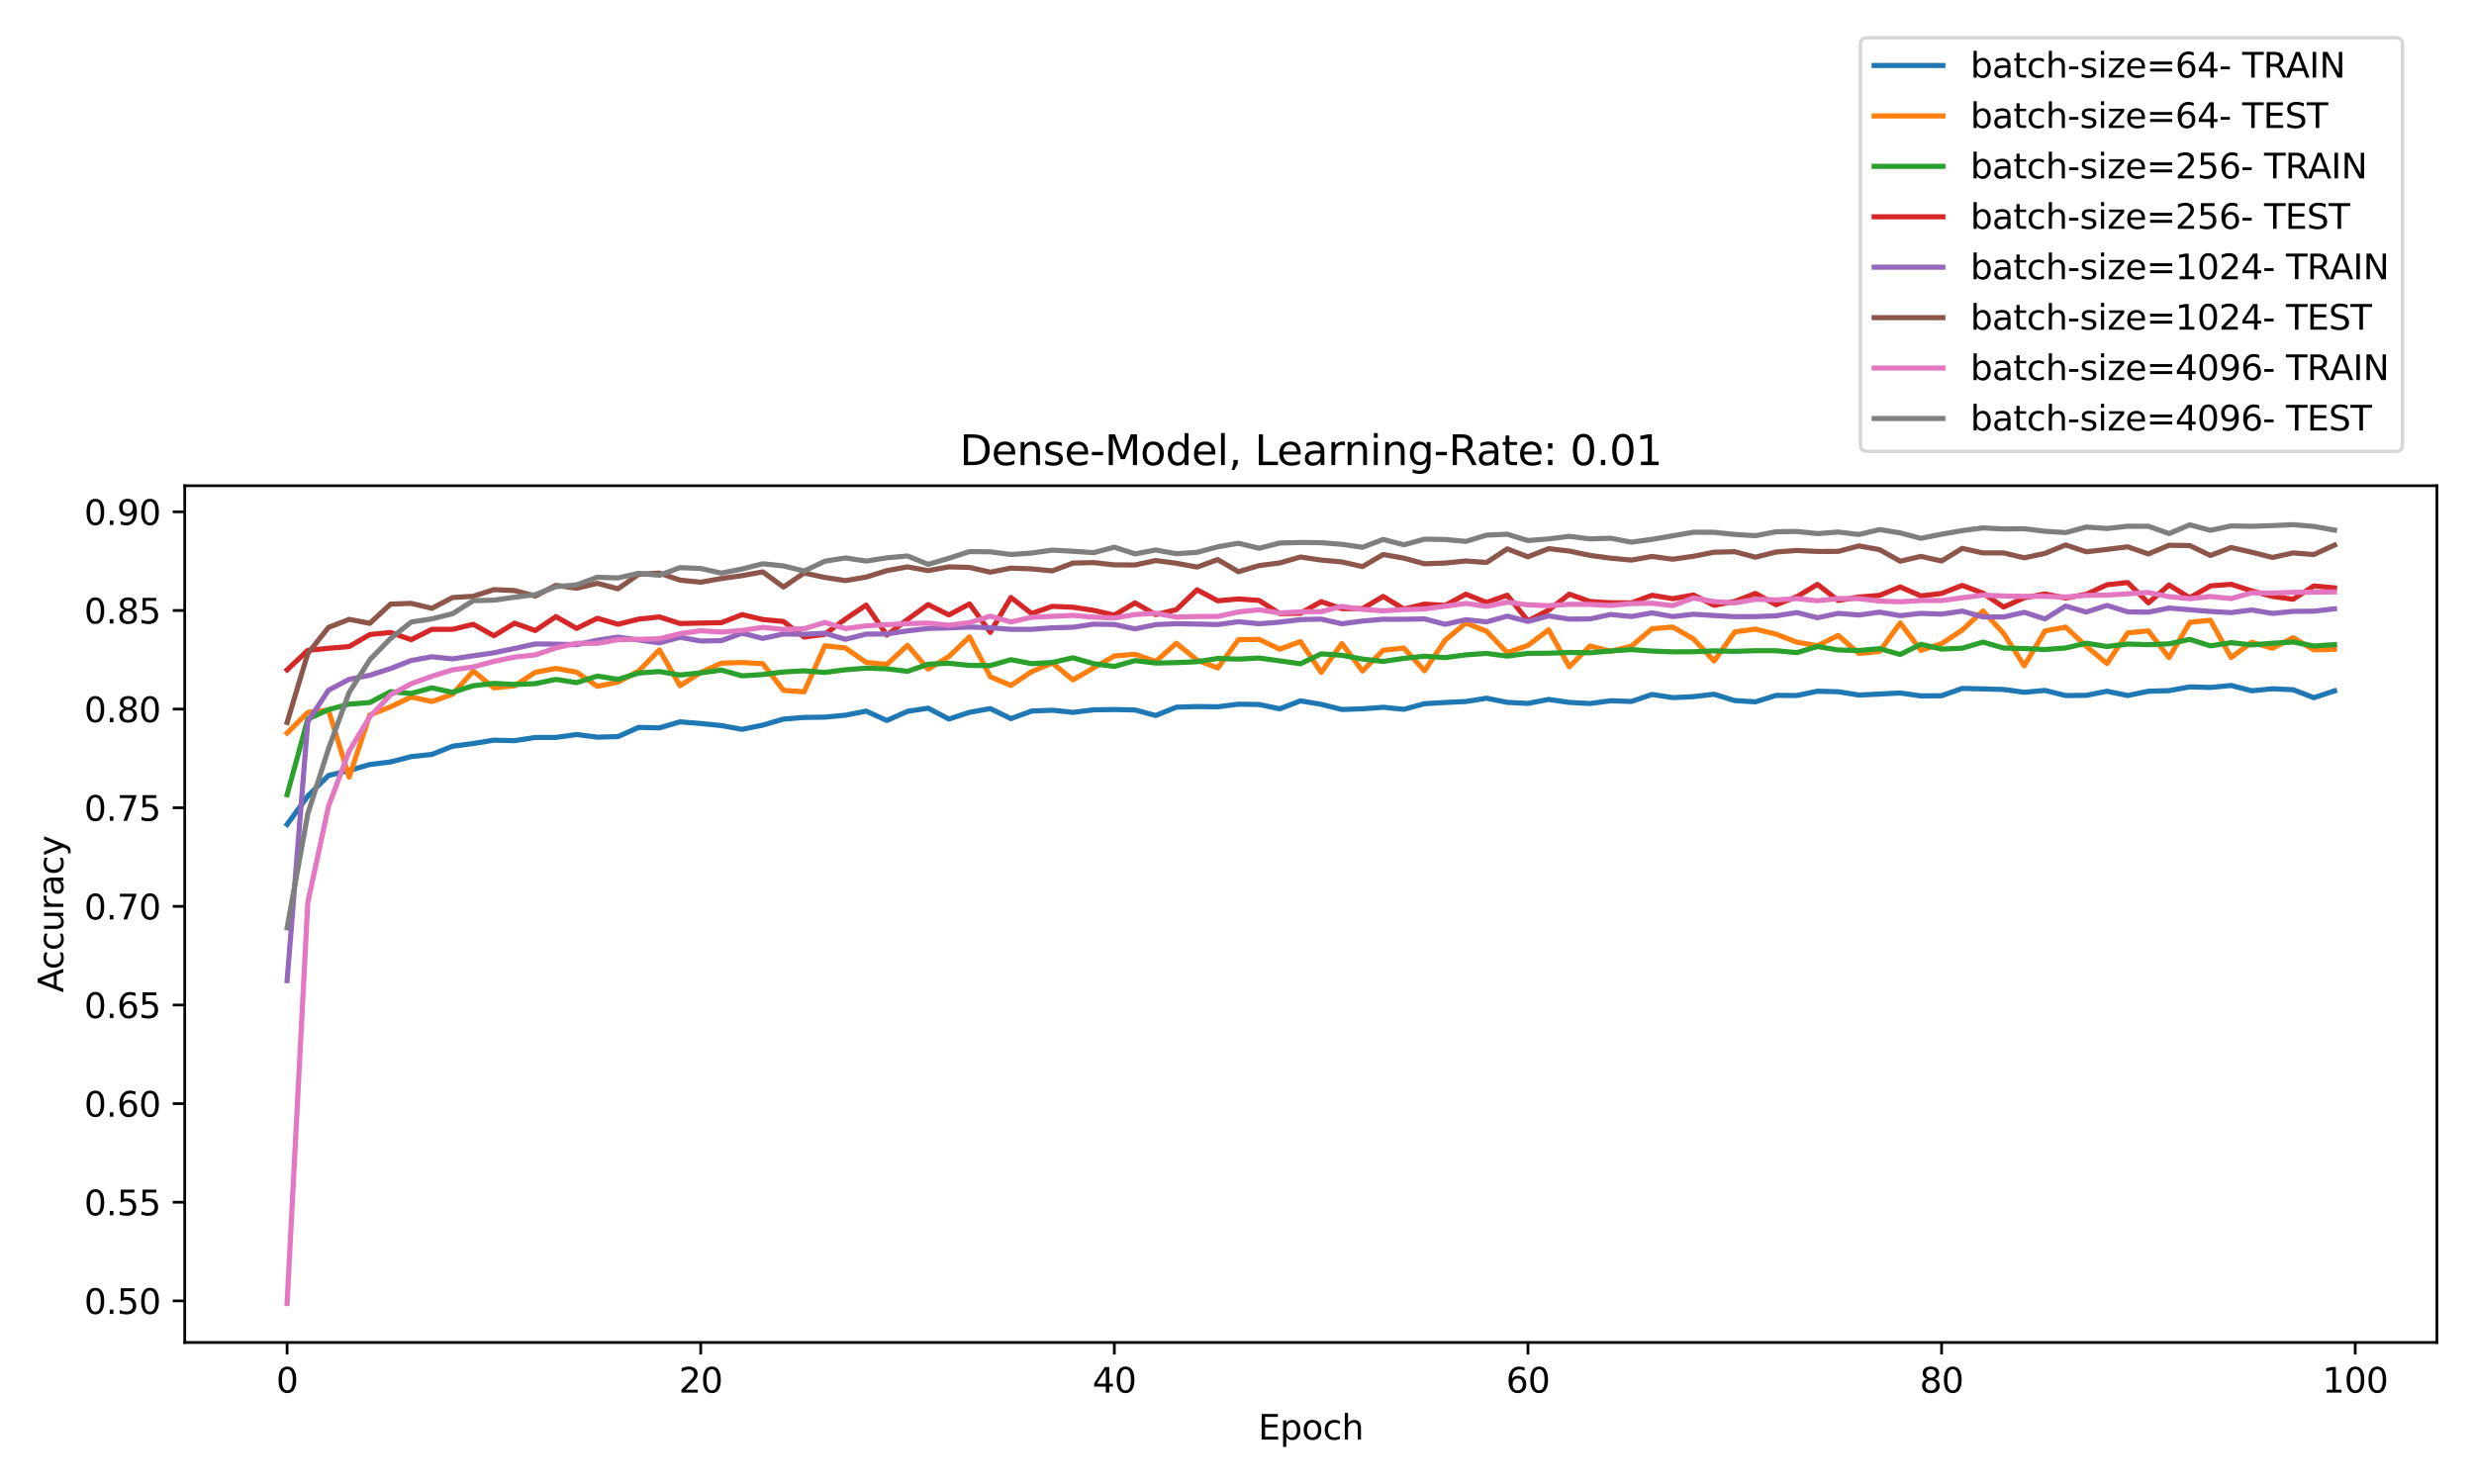 <?xml version="1.0" encoding="utf-8" standalone="no"?>
<!DOCTYPE svg PUBLIC "-//W3C//DTD SVG 1.1//EN"
  "http://www.w3.org/Graphics/SVG/1.1/DTD/svg11.dtd">
<svg xmlns:xlink="http://www.w3.org/1999/xlink" width="720pt" height="432pt" viewBox="0 0 720 432" xmlns="http://www.w3.org/2000/svg" version="1.1">
 <defs>
  <style type="text/css">*{stroke-linejoin: round; stroke-linecap: butt}</style>
 </defs>
 <g id="figure_1">
  <g id="patch_1">
   <path d="M 0 432 
L 720 432 
L 720 0 
L 0 0 
z
" style="fill: #ffffff"/>
  </g>
  <g id="axes_1">
   <g id="patch_2">
    <path d="M 53.763 390.8 
L 709.2 390.8 
L 709.2 141.4 
L 53.763 141.4 
z
" style="fill: #ffffff"/>
   </g>
   <g id="matplotlib.axis_1">
    <g id="xtick_1">
     <g id="line2d_1">
      <defs>
       <path id="mc69cde2939" d="M 0 0 
L 0 3.5 
" style="stroke: #000000; stroke-width: 0.8"/>
      </defs>
      <g>
       <use xlink:href="#mc69cde2939" x="83.555" y="390.8" style="stroke: #000000; stroke-width: 0.8"/>
      </g>
     </g>
     <g id="text_1">
      <!-- 0 -->
      <g transform="translate(80.374 405.398) scale(0.1 -0.1)">
       <defs>
        <path id="DejaVuSans-30" d="M 2034 4250 
Q 1547 4250 1301 3770 
Q 1056 3291 1056 2328 
Q 1056 1369 1301 889 
Q 1547 409 2034 409 
Q 2525 409 2770 889 
Q 3016 1369 3016 2328 
Q 3016 3291 2770 3770 
Q 2525 4250 2034 4250 
z
M 2034 4750 
Q 2819 4750 3233 4129 
Q 3647 3509 3647 2328 
Q 3647 1150 3233 529 
Q 2819 -91 2034 -91 
Q 1250 -91 836 529 
Q 422 1150 422 2328 
Q 422 3509 836 4129 
Q 1250 4750 2034 4750 
z
" transform="scale(0.016)"/>
       </defs>
       <use xlink:href="#DejaVuSans-30"/>
      </g>
     </g>
    </g>
    <g id="xtick_2">
     <g id="line2d_2">
      <g>
       <use xlink:href="#mc69cde2939" x="203.929" y="390.8" style="stroke: #000000; stroke-width: 0.8"/>
      </g>
     </g>
     <g id="text_2">
      <!-- 20 -->
      <g transform="translate(197.567 405.398) scale(0.1 -0.1)">
       <defs>
        <path id="DejaVuSans-32" d="M 1228 531 
L 3431 531 
L 3431 0 
L 469 0 
L 469 531 
Q 828 903 1448 1529 
Q 2069 2156 2228 2338 
Q 2531 2678 2651 2914 
Q 2772 3150 2772 3378 
Q 2772 3750 2511 3984 
Q 2250 4219 1831 4219 
Q 1534 4219 1204 4116 
Q 875 4013 500 3803 
L 500 4441 
Q 881 4594 1212 4672 
Q 1544 4750 1819 4750 
Q 2544 4750 2975 4387 
Q 3406 4025 3406 3419 
Q 3406 3131 3298 2873 
Q 3191 2616 2906 2266 
Q 2828 2175 2409 1742 
Q 1991 1309 1228 531 
z
" transform="scale(0.016)"/>
       </defs>
       <use xlink:href="#DejaVuSans-32"/>
       <use xlink:href="#DejaVuSans-30" x="63.623"/>
      </g>
     </g>
    </g>
    <g id="xtick_3">
     <g id="line2d_3">
      <g>
       <use xlink:href="#mc69cde2939" x="324.304" y="390.8" style="stroke: #000000; stroke-width: 0.8"/>
      </g>
     </g>
     <g id="text_3">
      <!-- 40 -->
      <g transform="translate(317.941 405.398) scale(0.1 -0.1)">
       <defs>
        <path id="DejaVuSans-34" d="M 2419 4116 
L 825 1625 
L 2419 1625 
L 2419 4116 
z
M 2253 4666 
L 3047 4666 
L 3047 1625 
L 3713 1625 
L 3713 1100 
L 3047 1100 
L 3047 0 
L 2419 0 
L 2419 1100 
L 313 1100 
L 313 1709 
L 2253 4666 
z
" transform="scale(0.016)"/>
       </defs>
       <use xlink:href="#DejaVuSans-34"/>
       <use xlink:href="#DejaVuSans-30" x="63.623"/>
      </g>
     </g>
    </g>
    <g id="xtick_4">
     <g id="line2d_4">
      <g>
       <use xlink:href="#mc69cde2939" x="444.678" y="390.8" style="stroke: #000000; stroke-width: 0.8"/>
      </g>
     </g>
     <g id="text_4">
      <!-- 60 -->
      <g transform="translate(438.315 405.398) scale(0.1 -0.1)">
       <defs>
        <path id="DejaVuSans-36" d="M 2113 2584 
Q 1688 2584 1439 2293 
Q 1191 2003 1191 1497 
Q 1191 994 1439 701 
Q 1688 409 2113 409 
Q 2538 409 2786 701 
Q 3034 994 3034 1497 
Q 3034 2003 2786 2293 
Q 2538 2584 2113 2584 
z
M 3366 4563 
L 3366 3988 
Q 3128 4100 2886 4159 
Q 2644 4219 2406 4219 
Q 1781 4219 1451 3797 
Q 1122 3375 1075 2522 
Q 1259 2794 1537 2939 
Q 1816 3084 2150 3084 
Q 2853 3084 3261 2657 
Q 3669 2231 3669 1497 
Q 3669 778 3244 343 
Q 2819 -91 2113 -91 
Q 1303 -91 875 529 
Q 447 1150 447 2328 
Q 447 3434 972 4092 
Q 1497 4750 2381 4750 
Q 2619 4750 2861 4703 
Q 3103 4656 3366 4563 
z
" transform="scale(0.016)"/>
       </defs>
       <use xlink:href="#DejaVuSans-36"/>
       <use xlink:href="#DejaVuSans-30" x="63.623"/>
      </g>
     </g>
    </g>
    <g id="xtick_5">
     <g id="line2d_5">
      <g>
       <use xlink:href="#mc69cde2939" x="565.052" y="390.8" style="stroke: #000000; stroke-width: 0.8"/>
      </g>
     </g>
     <g id="text_5">
      <!-- 80 -->
      <g transform="translate(558.689 405.398) scale(0.1 -0.1)">
       <defs>
        <path id="DejaVuSans-38" d="M 2034 2216 
Q 1584 2216 1326 1975 
Q 1069 1734 1069 1313 
Q 1069 891 1326 650 
Q 1584 409 2034 409 
Q 2484 409 2743 651 
Q 3003 894 3003 1313 
Q 3003 1734 2745 1975 
Q 2488 2216 2034 2216 
z
M 1403 2484 
Q 997 2584 770 2862 
Q 544 3141 544 3541 
Q 544 4100 942 4425 
Q 1341 4750 2034 4750 
Q 2731 4750 3128 4425 
Q 3525 4100 3525 3541 
Q 3525 3141 3298 2862 
Q 3072 2584 2669 2484 
Q 3125 2378 3379 2068 
Q 3634 1759 3634 1313 
Q 3634 634 3220 271 
Q 2806 -91 2034 -91 
Q 1263 -91 848 271 
Q 434 634 434 1313 
Q 434 1759 690 2068 
Q 947 2378 1403 2484 
z
M 1172 3481 
Q 1172 3119 1398 2916 
Q 1625 2713 2034 2713 
Q 2441 2713 2670 2916 
Q 2900 3119 2900 3481 
Q 2900 3844 2670 4047 
Q 2441 4250 2034 4250 
Q 1625 4250 1398 4047 
Q 1172 3844 1172 3481 
z
" transform="scale(0.016)"/>
       </defs>
       <use xlink:href="#DejaVuSans-38"/>
       <use xlink:href="#DejaVuSans-30" x="63.623"/>
      </g>
     </g>
    </g>
    <g id="xtick_6">
     <g id="line2d_6">
      <g>
       <use xlink:href="#mc69cde2939" x="685.426" y="390.8" style="stroke: #000000; stroke-width: 0.8"/>
      </g>
     </g>
     <g id="text_6">
      <!-- 100 -->
      <g transform="translate(675.882 405.398) scale(0.1 -0.1)">
       <defs>
        <path id="DejaVuSans-31" d="M 794 531 
L 1825 531 
L 1825 4091 
L 703 3866 
L 703 4441 
L 1819 4666 
L 2450 4666 
L 2450 531 
L 3481 531 
L 3481 0 
L 794 0 
L 794 531 
z
" transform="scale(0.016)"/>
       </defs>
       <use xlink:href="#DejaVuSans-31"/>
       <use xlink:href="#DejaVuSans-30" x="63.623"/>
       <use xlink:href="#DejaVuSans-30" x="127.246"/>
      </g>
     </g>
    </g>
    <g id="text_7">
     <!-- Epoch -->
     <g transform="translate(366.17 419.077) scale(0.1 -0.1)">
      <defs>
       <path id="DejaVuSans-45" d="M 628 4666 
L 3578 4666 
L 3578 4134 
L 1259 4134 
L 1259 2753 
L 3481 2753 
L 3481 2222 
L 1259 2222 
L 1259 531 
L 3634 531 
L 3634 0 
L 628 0 
L 628 4666 
z
" transform="scale(0.016)"/>
       <path id="DejaVuSans-70" d="M 1159 525 
L 1159 -1331 
L 581 -1331 
L 581 3500 
L 1159 3500 
L 1159 2969 
Q 1341 3281 1617 3432 
Q 1894 3584 2278 3584 
Q 2916 3584 3314 3078 
Q 3713 2572 3713 1747 
Q 3713 922 3314 415 
Q 2916 -91 2278 -91 
Q 1894 -91 1617 61 
Q 1341 213 1159 525 
z
M 3116 1747 
Q 3116 2381 2855 2742 
Q 2594 3103 2138 3103 
Q 1681 3103 1420 2742 
Q 1159 2381 1159 1747 
Q 1159 1113 1420 752 
Q 1681 391 2138 391 
Q 2594 391 2855 752 
Q 3116 1113 3116 1747 
z
" transform="scale(0.016)"/>
       <path id="DejaVuSans-6f" d="M 1959 3097 
Q 1497 3097 1228 2736 
Q 959 2375 959 1747 
Q 959 1119 1226 758 
Q 1494 397 1959 397 
Q 2419 397 2687 759 
Q 2956 1122 2956 1747 
Q 2956 2369 2687 2733 
Q 2419 3097 1959 3097 
z
M 1959 3584 
Q 2709 3584 3137 3096 
Q 3566 2609 3566 1747 
Q 3566 888 3137 398 
Q 2709 -91 1959 -91 
Q 1206 -91 779 398 
Q 353 888 353 1747 
Q 353 2609 779 3096 
Q 1206 3584 1959 3584 
z
" transform="scale(0.016)"/>
       <path id="DejaVuSans-63" d="M 3122 3366 
L 3122 2828 
Q 2878 2963 2633 3030 
Q 2388 3097 2138 3097 
Q 1578 3097 1268 2742 
Q 959 2388 959 1747 
Q 959 1106 1268 751 
Q 1578 397 2138 397 
Q 2388 397 2633 464 
Q 2878 531 3122 666 
L 3122 134 
Q 2881 22 2623 -34 
Q 2366 -91 2075 -91 
Q 1284 -91 818 406 
Q 353 903 353 1747 
Q 353 2603 823 3093 
Q 1294 3584 2113 3584 
Q 2378 3584 2631 3529 
Q 2884 3475 3122 3366 
z
" transform="scale(0.016)"/>
       <path id="DejaVuSans-68" d="M 3513 2113 
L 3513 0 
L 2938 0 
L 2938 2094 
Q 2938 2591 2744 2837 
Q 2550 3084 2163 3084 
Q 1697 3084 1428 2787 
Q 1159 2491 1159 1978 
L 1159 0 
L 581 0 
L 581 4863 
L 1159 4863 
L 1159 2956 
Q 1366 3272 1645 3428 
Q 1925 3584 2291 3584 
Q 2894 3584 3203 3211 
Q 3513 2838 3513 2113 
z
" transform="scale(0.016)"/>
      </defs>
      <use xlink:href="#DejaVuSans-45"/>
      <use xlink:href="#DejaVuSans-70" x="63.184"/>
      <use xlink:href="#DejaVuSans-6f" x="126.66"/>
      <use xlink:href="#DejaVuSans-63" x="187.842"/>
      <use xlink:href="#DejaVuSans-68" x="242.822"/>
     </g>
    </g>
   </g>
   <g id="matplotlib.axis_2">
    <g id="ytick_1">
     <g id="line2d_7">
      <defs>
       <path id="mce17974ace" d="M 0 0 
L -3.5 0 
" style="stroke: #000000; stroke-width: 0.8"/>
      </defs>
      <g>
       <use xlink:href="#mce17974ace" x="53.763" y="378.688" style="stroke: #000000; stroke-width: 0.8"/>
      </g>
     </g>
     <g id="text_8">
      <!-- 0.50 -->
      <g transform="translate(24.497 382.488) scale(0.1 -0.1)">
       <defs>
        <path id="DejaVuSans-2e" d="M 684 794 
L 1344 794 
L 1344 0 
L 684 0 
L 684 794 
z
" transform="scale(0.016)"/>
        <path id="DejaVuSans-35" d="M 691 4666 
L 3169 4666 
L 3169 4134 
L 1269 4134 
L 1269 2991 
Q 1406 3038 1543 3061 
Q 1681 3084 1819 3084 
Q 2600 3084 3056 2656 
Q 3513 2228 3513 1497 
Q 3513 744 3044 326 
Q 2575 -91 1722 -91 
Q 1428 -91 1123 -41 
Q 819 9 494 109 
L 494 744 
Q 775 591 1075 516 
Q 1375 441 1709 441 
Q 2250 441 2565 725 
Q 2881 1009 2881 1497 
Q 2881 1984 2565 2268 
Q 2250 2553 1709 2553 
Q 1456 2553 1204 2497 
Q 953 2441 691 2322 
L 691 4666 
z
" transform="scale(0.016)"/>
       </defs>
       <use xlink:href="#DejaVuSans-30"/>
       <use xlink:href="#DejaVuSans-2e" x="63.623"/>
       <use xlink:href="#DejaVuSans-35" x="95.41"/>
       <use xlink:href="#DejaVuSans-30" x="159.033"/>
      </g>
     </g>
    </g>
    <g id="ytick_2">
     <g id="line2d_8">
      <g>
       <use xlink:href="#mce17974ace" x="53.763" y="349.978" style="stroke: #000000; stroke-width: 0.8"/>
      </g>
     </g>
     <g id="text_9">
      <!-- 0.55 -->
      <g transform="translate(24.497 353.777) scale(0.1 -0.1)">
       <use xlink:href="#DejaVuSans-30"/>
       <use xlink:href="#DejaVuSans-2e" x="63.623"/>
       <use xlink:href="#DejaVuSans-35" x="95.41"/>
       <use xlink:href="#DejaVuSans-35" x="159.033"/>
      </g>
     </g>
    </g>
    <g id="ytick_3">
     <g id="line2d_9">
      <g>
       <use xlink:href="#mce17974ace" x="53.763" y="321.267" style="stroke: #000000; stroke-width: 0.8"/>
      </g>
     </g>
     <g id="text_10">
      <!-- 0.60 -->
      <g transform="translate(24.497 325.067) scale(0.1 -0.1)">
       <use xlink:href="#DejaVuSans-30"/>
       <use xlink:href="#DejaVuSans-2e" x="63.623"/>
       <use xlink:href="#DejaVuSans-36" x="95.41"/>
       <use xlink:href="#DejaVuSans-30" x="159.033"/>
      </g>
     </g>
    </g>
    <g id="ytick_4">
     <g id="line2d_10">
      <g>
       <use xlink:href="#mce17974ace" x="53.763" y="292.557" style="stroke: #000000; stroke-width: 0.8"/>
      </g>
     </g>
     <g id="text_11">
      <!-- 0.65 -->
      <g transform="translate(24.497 296.356) scale(0.1 -0.1)">
       <use xlink:href="#DejaVuSans-30"/>
       <use xlink:href="#DejaVuSans-2e" x="63.623"/>
       <use xlink:href="#DejaVuSans-36" x="95.41"/>
       <use xlink:href="#DejaVuSans-35" x="159.033"/>
      </g>
     </g>
    </g>
    <g id="ytick_5">
     <g id="line2d_11">
      <g>
       <use xlink:href="#mce17974ace" x="53.763" y="263.846" style="stroke: #000000; stroke-width: 0.8"/>
      </g>
     </g>
     <g id="text_12">
      <!-- 0.70 -->
      <g transform="translate(24.497 267.645) scale(0.1 -0.1)">
       <defs>
        <path id="DejaVuSans-37" d="M 525 4666 
L 3525 4666 
L 3525 4397 
L 1831 0 
L 1172 0 
L 2766 4134 
L 525 4134 
L 525 4666 
z
" transform="scale(0.016)"/>
       </defs>
       <use xlink:href="#DejaVuSans-30"/>
       <use xlink:href="#DejaVuSans-2e" x="63.623"/>
       <use xlink:href="#DejaVuSans-37" x="95.41"/>
       <use xlink:href="#DejaVuSans-30" x="159.033"/>
      </g>
     </g>
    </g>
    <g id="ytick_6">
     <g id="line2d_12">
      <g>
       <use xlink:href="#mce17974ace" x="53.763" y="235.136" style="stroke: #000000; stroke-width: 0.8"/>
      </g>
     </g>
     <g id="text_13">
      <!-- 0.75 -->
      <g transform="translate(24.497 238.935) scale(0.1 -0.1)">
       <use xlink:href="#DejaVuSans-30"/>
       <use xlink:href="#DejaVuSans-2e" x="63.623"/>
       <use xlink:href="#DejaVuSans-37" x="95.41"/>
       <use xlink:href="#DejaVuSans-35" x="159.033"/>
      </g>
     </g>
    </g>
    <g id="ytick_7">
     <g id="line2d_13">
      <g>
       <use xlink:href="#mce17974ace" x="53.763" y="206.425" style="stroke: #000000; stroke-width: 0.8"/>
      </g>
     </g>
     <g id="text_14">
      <!-- 0.80 -->
      <g transform="translate(24.497 210.224) scale(0.1 -0.1)">
       <use xlink:href="#DejaVuSans-30"/>
       <use xlink:href="#DejaVuSans-2e" x="63.623"/>
       <use xlink:href="#DejaVuSans-38" x="95.41"/>
       <use xlink:href="#DejaVuSans-30" x="159.033"/>
      </g>
     </g>
    </g>
    <g id="ytick_8">
     <g id="line2d_14">
      <g>
       <use xlink:href="#mce17974ace" x="53.763" y="177.715" style="stroke: #000000; stroke-width: 0.8"/>
      </g>
     </g>
     <g id="text_15">
      <!-- 0.85 -->
      <g transform="translate(24.497 181.514) scale(0.1 -0.1)">
       <use xlink:href="#DejaVuSans-30"/>
       <use xlink:href="#DejaVuSans-2e" x="63.623"/>
       <use xlink:href="#DejaVuSans-38" x="95.41"/>
       <use xlink:href="#DejaVuSans-35" x="159.033"/>
      </g>
     </g>
    </g>
    <g id="ytick_9">
     <g id="line2d_15">
      <g>
       <use xlink:href="#mce17974ace" x="53.763" y="149.004" style="stroke: #000000; stroke-width: 0.8"/>
      </g>
     </g>
     <g id="text_16">
      <!-- 0.90 -->
      <g transform="translate(24.497 152.803) scale(0.1 -0.1)">
       <defs>
        <path id="DejaVuSans-39" d="M 703 97 
L 703 672 
Q 941 559 1184 500 
Q 1428 441 1663 441 
Q 2288 441 2617 861 
Q 2947 1281 2994 2138 
Q 2813 1869 2534 1725 
Q 2256 1581 1919 1581 
Q 1219 1581 811 2004 
Q 403 2428 403 3163 
Q 403 3881 828 4315 
Q 1253 4750 1959 4750 
Q 2769 4750 3195 4129 
Q 3622 3509 3622 2328 
Q 3622 1225 3098 567 
Q 2575 -91 1691 -91 
Q 1453 -91 1209 -44 
Q 966 3 703 97 
z
M 1959 2075 
Q 2384 2075 2632 2365 
Q 2881 2656 2881 3163 
Q 2881 3666 2632 3958 
Q 2384 4250 1959 4250 
Q 1534 4250 1286 3958 
Q 1038 3666 1038 3163 
Q 1038 2656 1286 2365 
Q 1534 2075 1959 2075 
z
" transform="scale(0.016)"/>
       </defs>
       <use xlink:href="#DejaVuSans-30"/>
       <use xlink:href="#DejaVuSans-2e" x="63.623"/>
       <use xlink:href="#DejaVuSans-39" x="95.41"/>
       <use xlink:href="#DejaVuSans-30" x="159.033"/>
      </g>
     </g>
    </g>
    <g id="text_17">
     <!-- Accuracy -->
     <g transform="translate(18.417 288.928) rotate(-90) scale(0.1 -0.1)">
      <defs>
       <path id="DejaVuSans-41" d="M 2188 4044 
L 1331 1722 
L 3047 1722 
L 2188 4044 
z
M 1831 4666 
L 2547 4666 
L 4325 0 
L 3669 0 
L 3244 1197 
L 1141 1197 
L 716 0 
L 50 0 
L 1831 4666 
z
" transform="scale(0.016)"/>
       <path id="DejaVuSans-75" d="M 544 1381 
L 544 3500 
L 1119 3500 
L 1119 1403 
Q 1119 906 1312 657 
Q 1506 409 1894 409 
Q 2359 409 2629 706 
Q 2900 1003 2900 1516 
L 2900 3500 
L 3475 3500 
L 3475 0 
L 2900 0 
L 2900 538 
Q 2691 219 2414 64 
Q 2138 -91 1772 -91 
Q 1169 -91 856 284 
Q 544 659 544 1381 
z
M 1991 3584 
L 1991 3584 
z
" transform="scale(0.016)"/>
       <path id="DejaVuSans-72" d="M 2631 2963 
Q 2534 3019 2420 3045 
Q 2306 3072 2169 3072 
Q 1681 3072 1420 2755 
Q 1159 2438 1159 1844 
L 1159 0 
L 581 0 
L 581 3500 
L 1159 3500 
L 1159 2956 
Q 1341 3275 1631 3429 
Q 1922 3584 2338 3584 
Q 2397 3584 2469 3576 
Q 2541 3569 2628 3553 
L 2631 2963 
z
" transform="scale(0.016)"/>
       <path id="DejaVuSans-61" d="M 2194 1759 
Q 1497 1759 1228 1600 
Q 959 1441 959 1056 
Q 959 750 1161 570 
Q 1363 391 1709 391 
Q 2188 391 2477 730 
Q 2766 1069 2766 1631 
L 2766 1759 
L 2194 1759 
z
M 3341 1997 
L 3341 0 
L 2766 0 
L 2766 531 
Q 2569 213 2275 61 
Q 1981 -91 1556 -91 
Q 1019 -91 701 211 
Q 384 513 384 1019 
Q 384 1609 779 1909 
Q 1175 2209 1959 2209 
L 2766 2209 
L 2766 2266 
Q 2766 2663 2505 2880 
Q 2244 3097 1772 3097 
Q 1472 3097 1187 3025 
Q 903 2953 641 2809 
L 641 3341 
Q 956 3463 1253 3523 
Q 1550 3584 1831 3584 
Q 2591 3584 2966 3190 
Q 3341 2797 3341 1997 
z
" transform="scale(0.016)"/>
       <path id="DejaVuSans-79" d="M 2059 -325 
Q 1816 -950 1584 -1140 
Q 1353 -1331 966 -1331 
L 506 -1331 
L 506 -850 
L 844 -850 
Q 1081 -850 1212 -737 
Q 1344 -625 1503 -206 
L 1606 56 
L 191 3500 
L 800 3500 
L 1894 763 
L 2988 3500 
L 3597 3500 
L 2059 -325 
z
" transform="scale(0.016)"/>
      </defs>
      <use xlink:href="#DejaVuSans-41"/>
      <use xlink:href="#DejaVuSans-63" x="66.658"/>
      <use xlink:href="#DejaVuSans-63" x="121.639"/>
      <use xlink:href="#DejaVuSans-75" x="176.619"/>
      <use xlink:href="#DejaVuSans-72" x="239.998"/>
      <use xlink:href="#DejaVuSans-61" x="281.111"/>
      <use xlink:href="#DejaVuSans-63" x="342.391"/>
      <use xlink:href="#DejaVuSans-79" x="397.371"/>
     </g>
    </g>
   </g>
   <g id="line2d_16">
    <path d="M 83.555 239.997 
L 89.574 231.738 
L 95.593 225.747 
L 101.611 224.283 
L 107.63 222.551 
L 113.649 221.804 
L 119.667 220.254 
L 125.686 219.613 
L 131.705 217.23 
L 137.724 216.436 
L 143.742 215.469 
L 149.761 215.612 
L 155.78 214.675 
L 161.798 214.665 
L 167.817 213.823 
L 173.836 214.588 
L 179.854 214.426 
L 185.873 211.746 
L 191.892 211.89 
L 197.911 210.129 
L 203.929 210.617 
L 209.948 211.22 
L 215.967 212.311 
L 221.985 211.086 
L 228.004 209.325 
L 234.023 208.856 
L 240.042 208.76 
L 246.06 208.196 
L 252.079 207.009 
L 258.098 209.736 
L 264.116 207.066 
L 270.135 206.157 
L 276.154 209.315 
L 282.173 207.353 
L 288.191 206.282 
L 294.21 209.191 
L 300.229 206.99 
L 306.247 206.75 
L 312.266 207.373 
L 318.285 206.636 
L 324.304 206.559 
L 330.322 206.674 
L 336.341 208.282 
L 342.36 205.86 
L 348.378 205.688 
L 354.397 205.755 
L 360.416 204.99 
L 366.434 205.085 
L 372.453 206.339 
L 378.472 204.023 
L 384.491 205.028 
L 390.509 206.53 
L 396.528 206.339 
L 402.547 205.889 
L 408.565 206.483 
L 414.584 204.846 
L 420.603 204.492 
L 426.622 204.214 
L 432.64 203.257 
L 438.659 204.463 
L 444.678 204.769 
L 450.696 203.602 
L 456.715 204.473 
L 462.734 204.798 
L 468.753 203.994 
L 474.771 204.195 
L 480.79 202.157 
L 486.809 203.085 
L 492.827 202.798 
L 498.846 202.099 
L 504.865 203.946 
L 510.884 204.31 
L 516.902 202.434 
L 522.921 202.473 
L 528.94 201.209 
L 534.958 201.372 
L 540.977 202.329 
L 546.996 202.052 
L 553.014 201.726 
L 559.033 202.578 
L 565.052 202.53 
L 571.071 200.396 
L 577.089 200.549 
L 583.108 200.702 
L 589.127 201.525 
L 595.145 200.989 
L 601.164 202.482 
L 607.183 202.415 
L 613.202 201.228 
L 619.22 202.473 
L 625.239 201.219 
L 631.258 201.056 
L 637.276 199.946 
L 643.295 200.118 
L 649.314 199.544 
L 655.333 201.095 
L 661.351 200.501 
L 667.37 200.779 
L 673.389 203.104 
L 679.407 201.114 
" clip-path="url(#p2d37e07e79)" style="fill: none; stroke: #1f77b4; stroke-width: 1.5; stroke-linecap: square"/>
   </g>
   <g id="line2d_17">
    <path d="M 83.555 213.411 
L 89.574 207.382 
L 95.593 206.693 
L 101.611 226.216 
L 107.63 208.129 
L 113.649 205.774 
L 119.667 202.894 
L 125.686 204.224 
L 131.705 202.109 
L 137.724 195.333 
L 143.742 200.243 
L 149.761 199.64 
L 155.78 195.716 
L 161.798 194.587 
L 167.817 195.668 
L 173.836 199.783 
L 179.854 198.568 
L 185.873 195.352 
L 191.892 189.189 
L 197.911 199.621 
L 203.929 195.764 
L 209.948 193.056 
L 215.967 192.855 
L 221.985 193.199 
L 228.004 200.951 
L 234.023 201.391 
L 240.042 188.002 
L 246.06 188.625 
L 252.079 192.835 
L 258.098 193.419 
L 264.116 187.859 
L 270.135 194.788 
L 276.154 191.113 
L 282.173 185.38 
L 288.191 196.998 
L 294.21 199.544 
L 300.229 195.525 
L 306.247 193.008 
L 312.266 197.908 
L 318.285 194.424 
L 324.304 190.95 
L 330.322 190.472 
L 336.341 192.548 
L 342.36 187.246 
L 348.378 192.156 
L 354.397 194.453 
L 360.416 186.203 
L 366.434 186.136 
L 372.453 188.969 
L 378.472 186.768 
L 384.491 195.745 
L 390.509 187.323 
L 396.528 195.333 
L 402.547 189.275 
L 408.565 188.653 
L 414.584 195.266 
L 420.603 186.328 
L 426.622 181.361 
L 432.64 183.753 
L 438.659 190.003 
L 444.678 187.878 
L 450.696 183.351 
L 456.715 194.108 
L 462.734 188.06 
L 468.753 189.601 
L 474.771 188.098 
L 480.79 183.026 
L 486.809 182.538 
L 492.827 185.964 
L 498.846 192.433 
L 504.865 183.954 
L 510.884 183.141 
L 516.902 184.605 
L 522.921 186.931 
L 528.94 187.983 
L 534.958 184.978 
L 540.977 190.232 
L 546.996 189.639 
L 553.014 181.342 
L 559.033 189.323 
L 565.052 187.38 
L 571.071 183.399 
L 577.089 177.858 
L 583.108 184.375 
L 589.127 193.812 
L 595.145 183.677 
L 601.164 182.557 
L 607.183 188.146 
L 613.202 193.142 
L 619.22 184.251 
L 625.239 183.648 
L 631.258 191.457 
L 637.276 181.179 
L 643.295 180.557 
L 649.314 191.409 
L 655.333 186.978 
L 661.351 188.711 
L 667.37 185.629 
L 673.389 189.18 
L 679.407 189.007 
" clip-path="url(#p2d37e07e79)" style="fill: none; stroke: #ff7f0e; stroke-width: 1.5; stroke-linecap: square"/>
   </g>
   <g id="line2d_18">
    <path d="M 83.555 231.355 
L 89.574 209.334 
L 95.593 206.569 
L 101.611 204.97 
L 107.63 204.502 
L 113.649 201.353 
L 119.667 201.87 
L 125.686 200.243 
L 131.705 201.544 
L 137.724 199.621 
L 143.742 198.932 
L 149.761 199.257 
L 155.78 199.018 
L 161.798 197.764 
L 167.817 198.721 
L 173.836 196.807 
L 179.854 197.764 
L 185.873 195.927 
L 191.892 195.486 
L 197.911 196.501 
L 203.929 195.869 
L 209.948 195.065 
L 215.967 196.74 
L 221.985 196.357 
L 228.004 195.611 
L 234.023 195.276 
L 240.042 195.745 
L 246.06 194.97 
L 252.079 194.501 
L 258.098 194.692 
L 264.116 195.429 
L 270.135 193.352 
L 276.154 193.084 
L 282.173 193.706 
L 288.191 193.754 
L 294.21 192.032 
L 300.229 193.199 
L 306.247 192.845 
L 312.266 191.486 
L 318.285 193.199 
L 324.304 194.003 
L 330.322 192.3 
L 336.341 193.017 
L 342.36 192.893 
L 348.378 192.634 
L 354.397 191.677 
L 360.416 191.878 
L 366.434 191.553 
L 372.453 192.376 
L 378.472 193.228 
L 384.491 190.347 
L 390.509 190.759 
L 396.528 191.859 
L 402.547 192.539 
L 408.565 191.658 
L 414.584 191.017 
L 420.603 191.429 
L 426.622 190.634 
L 432.64 190.213 
L 438.659 191.008 
L 444.678 190.194 
L 450.696 190.156 
L 456.715 189.926 
L 462.734 190.031 
L 468.753 189.486 
L 474.771 189.103 
L 480.79 189.524 
L 486.809 189.754 
L 492.827 189.725 
L 498.846 189.467 
L 504.865 189.61 
L 510.884 189.419 
L 516.902 189.428 
L 522.921 189.984 
L 528.94 188.203 
L 534.958 189.218 
L 540.977 189.361 
L 546.996 188.826 
L 553.014 190.519 
L 559.033 187.553 
L 565.052 188.95 
L 571.071 188.692 
L 577.089 186.911 
L 583.108 188.644 
L 589.127 188.797 
L 595.145 189.074 
L 601.164 188.625 
L 607.183 187.237 
L 613.202 188.203 
L 619.22 187.476 
L 625.239 187.668 
L 631.258 187.419 
L 637.276 186.127 
L 643.295 188.012 
L 649.314 187.084 
L 655.333 187.735 
L 661.351 187.246 
L 667.37 186.892 
L 673.389 188.06 
L 679.407 187.648 
" clip-path="url(#p2d37e07e79)" style="fill: none; stroke: #2ca02c; stroke-width: 1.5; stroke-linecap: square"/>
   </g>
   <g id="line2d_19">
    <path d="M 83.555 195.008 
L 89.574 189.314 
L 95.593 188.72 
L 101.611 188.223 
L 107.63 184.71 
L 113.649 184.117 
L 119.667 186.213 
L 125.686 183.198 
L 131.705 183.208 
L 137.724 181.734 
L 143.742 185.074 
L 149.761 181.409 
L 155.78 183.552 
L 161.798 179.495 
L 167.817 182.93 
L 173.836 179.973 
L 179.854 181.724 
L 185.873 180.232 
L 191.892 179.59 
L 197.911 181.514 
L 203.929 181.37 
L 209.948 181.256 
L 215.967 178.911 
L 221.985 180.346 
L 228.004 180.911 
L 234.023 185.438 
L 240.042 184.662 
L 246.06 180.193 
L 252.079 176.145 
L 258.098 184.883 
L 264.116 180.318 
L 270.135 175.992 
L 276.154 179.007 
L 282.173 175.8 
L 288.191 184.079 
L 294.21 173.925 
L 300.229 178.605 
L 306.247 176.509 
L 312.266 176.767 
L 318.285 177.686 
L 324.304 179.064 
L 330.322 175.494 
L 336.341 178.911 
L 342.36 177.475 
L 348.378 171.695 
L 354.397 174.891 
L 360.416 174.355 
L 366.434 174.796 
L 372.453 178.624 
L 378.472 178.528 
L 384.491 175.14 
L 390.509 177.188 
L 396.528 177.169 
L 402.547 173.628 
L 408.565 177.284 
L 414.584 175.867 
L 420.603 176.222 
L 426.622 172.968 
L 432.64 175.389 
L 438.659 173.274 
L 444.678 180.739 
L 450.696 177.609 
L 456.715 172.968 
L 462.734 175.102 
L 468.753 175.475 
L 474.771 175.504 
L 480.79 173.293 
L 486.809 174.288 
L 492.827 173.207 
L 498.846 176.202 
L 504.865 175.092 
L 510.884 172.748 
L 516.902 176.049 
L 522.921 173.714 
L 528.94 170.116 
L 534.958 174.815 
L 540.977 173.8 
L 546.996 173.322 
L 553.014 170.862 
L 559.033 173.475 
L 565.052 172.748 
L 571.071 170.412 
L 577.089 172.671 
L 583.108 176.719 
L 589.127 174.011 
L 595.145 172.901 
L 601.164 174.087 
L 607.183 172.987 
L 613.202 170.231 
L 619.22 169.58 
L 625.239 175.504 
L 631.258 170.298 
L 637.276 174.02 
L 643.295 170.556 
L 649.314 170.097 
L 655.333 172.02 
L 661.351 173.618 
L 667.37 174.442 
L 673.389 170.575 
L 679.407 171.14 
" clip-path="url(#p2d37e07e79)" style="fill: none; stroke: #d62728; stroke-width: 1.5; stroke-linecap: square"/>
   </g>
   <g id="line2d_20">
    <path d="M 83.555 285.456 
L 89.574 210.062 
L 95.593 200.932 
L 101.611 197.764 
L 107.63 196.568 
L 113.649 194.615 
L 119.667 192.271 
L 125.686 191.189 
L 131.705 191.802 
L 137.724 190.902 
L 143.742 190.031 
L 149.761 188.768 
L 155.78 187.457 
L 161.798 187.514 
L 167.817 187.677 
L 173.836 186.366 
L 179.854 185.466 
L 185.873 186.299 
L 191.892 187.141 
L 197.911 185.524 
L 203.929 186.596 
L 209.948 186.49 
L 215.967 184.328 
L 221.985 185.84 
L 228.004 184.557 
L 234.023 184.634 
L 240.042 184.337 
L 246.06 186.108 
L 252.079 184.595 
L 258.098 184.548 
L 264.116 183.638 
L 270.135 182.949 
L 276.154 182.777 
L 282.173 182.538 
L 288.191 182.729 
L 294.21 183.208 
L 300.229 183.198 
L 306.247 182.748 
L 312.266 182.595 
L 318.285 181.696 
L 324.304 181.791 
L 330.322 183.064 
L 336.341 181.83 
L 342.36 181.562 
L 348.378 181.667 
L 354.397 181.811 
L 360.416 180.988 
L 366.434 181.581 
L 372.453 181.112 
L 378.472 180.365 
L 384.491 180.232 
L 390.509 181.581 
L 396.528 180.787 
L 402.547 180.26 
L 408.565 180.27 
L 414.584 180.164 
L 420.603 181.744 
L 426.622 180.394 
L 432.64 181.026 
L 438.659 179.361 
L 444.678 180.911 
L 450.696 179.303 
L 456.715 180.232 
L 462.734 180.164 
L 468.753 178.882 
L 474.771 179.475 
L 480.79 178.413 
L 486.809 179.495 
L 492.827 178.806 
L 498.846 179.179 
L 504.865 179.523 
L 510.884 179.495 
L 516.902 179.265 
L 522.921 178.308 
L 528.94 179.83 
L 534.958 178.547 
L 540.977 179.035 
L 546.996 178.193 
L 553.014 179.217 
L 559.033 178.557 
L 565.052 178.767 
L 571.071 177.896 
L 577.089 179.59 
L 583.108 179.609 
L 589.127 178.25 
L 595.145 180.174 
L 601.164 176.432 
L 607.183 178.174 
L 613.202 176.231 
L 619.22 178.116 
L 625.239 178.203 
L 631.258 177.016 
L 637.276 177.494 
L 643.295 178.002 
L 649.314 178.337 
L 655.333 177.561 
L 661.351 178.576 
L 667.37 177.963 
L 673.389 177.925 
L 679.407 177.226 
" clip-path="url(#p2d37e07e79)" style="fill: none; stroke: #9467bd; stroke-width: 1.5; stroke-linecap: square"/>
   </g>
   <g id="line2d_21">
    <path d="M 83.555 210.301 
L 89.574 190.242 
L 95.593 182.653 
L 101.611 180.289 
L 107.63 181.456 
L 113.649 175.867 
L 119.667 175.638 
L 125.686 177.083 
L 131.705 173.944 
L 137.724 173.58 
L 143.742 171.647 
L 149.761 171.915 
L 155.78 173.513 
L 161.798 170.393 
L 167.817 171.236 
L 173.836 169.81 
L 179.854 171.398 
L 185.873 167.178 
L 191.892 166.824 
L 197.911 168.881 
L 203.929 169.484 
L 209.948 168.412 
L 215.967 167.57 
L 221.985 166.47 
L 228.004 170.891 
L 234.023 166.795 
L 240.042 168.096 
L 246.06 169.015 
L 252.079 168.001 
L 258.098 166.115 
L 264.116 165.024 
L 270.135 166.106 
L 276.154 165.015 
L 282.173 165.178 
L 288.191 166.565 
L 294.21 165.379 
L 300.229 165.608 
L 306.247 166.182 
L 312.266 163.914 
L 318.285 163.78 
L 324.304 164.441 
L 330.322 164.469 
L 336.341 163.177 
L 342.36 163.962 
L 348.378 165.082 
L 354.397 162.9 
L 360.416 166.431 
L 366.434 164.642 
L 372.453 163.876 
L 378.472 162.144 
L 384.491 163.043 
L 390.509 163.579 
L 396.528 164.938 
L 402.547 161.426 
L 408.565 162.479 
L 414.584 164.125 
L 420.603 163.905 
L 426.622 163.292 
L 432.64 163.742 
L 438.659 159.78 
L 444.678 162.096 
L 450.696 159.713 
L 456.715 160.421 
L 462.734 161.675 
L 468.753 162.488 
L 474.771 163.043 
L 480.79 161.981 
L 486.809 162.785 
L 492.827 161.933 
L 498.846 160.756 
L 504.865 160.603 
L 510.884 162.201 
L 516.902 160.689 
L 522.921 160.239 
L 528.94 160.526 
L 534.958 160.517 
L 540.977 158.919 
L 546.996 160 
L 553.014 163.359 
L 559.033 161.962 
L 565.052 163.302 
L 571.071 159.636 
L 577.089 160.957 
L 583.108 160.957 
L 589.127 162.383 
L 595.145 161.091 
L 601.164 158.632 
L 607.183 160.632 
L 613.202 159.924 
L 619.22 159.177 
L 625.239 161.254 
L 631.258 158.727 
L 637.276 158.823 
L 643.295 161.694 
L 649.314 159.397 
L 655.333 160.747 
L 661.351 162.278 
L 667.37 160.957 
L 673.389 161.436 
L 679.407 158.679 
" clip-path="url(#p2d37e07e79)" style="fill: none; stroke: #8c564b; stroke-width: 1.5; stroke-linecap: square"/>
   </g>
   <g id="line2d_22">
    <path d="M 83.555 379.464 
L 89.574 262.746 
L 95.593 234.753 
L 101.611 218.646 
L 107.63 208.645 
L 113.649 202.253 
L 119.667 199.037 
L 125.686 196.855 
L 131.705 194.998 
L 137.724 194.147 
L 143.742 192.52 
L 149.761 191.266 
L 155.78 190.653 
L 161.798 188.605 
L 167.817 187.246 
L 173.836 187.285 
L 179.854 186.222 
L 185.873 186.098 
L 191.892 185.964 
L 197.911 184.452 
L 203.929 183.6 
L 209.948 184.002 
L 215.967 183.514 
L 221.985 182.614 
L 228.004 183.227 
L 234.023 183.007 
L 240.042 181.217 
L 246.06 182.978 
L 252.079 182.174 
L 258.098 181.83 
L 264.116 181.543 
L 270.135 181.38 
L 276.154 182.002 
L 282.173 181.256 
L 288.191 179.361 
L 294.21 181.055 
L 300.229 179.696 
L 306.247 179.418 
L 312.266 179.14 
L 318.285 179.648 
L 324.304 179.916 
L 330.322 178.901 
L 336.341 178.518 
L 342.36 179.638 
L 348.378 179.456 
L 354.397 179.456 
L 360.416 178.136 
L 366.434 177.514 
L 372.453 178.442 
L 378.472 178.107 
L 384.491 178.059 
L 390.509 176.518 
L 396.528 177.389 
L 402.547 177.82 
L 408.565 177.437 
L 414.584 177.284 
L 420.603 176.461 
L 426.622 175.667 
L 432.64 176.509 
L 438.659 175.284 
L 444.678 176.078 
L 450.696 176.317 
L 456.715 175.915 
L 462.734 175.944 
L 468.753 176.25 
L 474.771 175.705 
L 480.79 175.609 
L 486.809 176.298 
L 492.827 174.087 
L 498.846 175.121 
L 504.865 175.513 
L 510.884 174.451 
L 516.902 174.642 
L 522.921 174.241 
L 528.94 174.891 
L 534.958 174.231 
L 540.977 174.269 
L 546.996 174.968 
L 553.014 175.188 
L 559.033 174.815 
L 565.052 174.824 
L 571.071 174.011 
L 577.089 173.255 
L 583.108 173.494 
L 589.127 173.59 
L 595.145 173.599 
L 601.164 173.791 
L 607.183 173.322 
L 613.202 173.236 
L 619.22 172.853 
L 625.239 172.48 
L 631.258 173.685 
L 637.276 174.288 
L 643.295 173.638 
L 649.314 174.25 
L 655.333 172.566 
L 661.351 172.661 
L 667.37 172.422 
L 673.389 172.384 
L 679.407 172.317 
" clip-path="url(#p2d37e07e79)" style="fill: none; stroke: #e377c2; stroke-width: 1.5; stroke-linecap: square"/>
   </g>
   <g id="line2d_23">
    <path d="M 83.555 270.105 
L 89.574 236.925 
L 95.593 217.976 
L 101.611 201.602 
L 107.63 192.041 
L 113.649 185.878 
L 119.667 181.074 
L 125.686 180.155 
L 131.705 178.652 
L 137.724 174.853 
L 143.742 174.719 
L 149.761 173.839 
L 155.78 173.111 
L 161.798 170.776 
L 167.817 170.269 
L 173.836 168.039 
L 179.854 168.24 
L 185.873 166.881 
L 191.892 167.484 
L 197.911 165.225 
L 203.929 165.493 
L 209.948 166.833 
L 215.967 165.627 
L 221.985 164.115 
L 228.004 164.747 
L 234.023 166.23 
L 240.042 163.369 
L 246.06 162.421 
L 252.079 163.331 
L 258.098 162.374 
L 264.116 161.847 
L 270.135 164.288 
L 276.154 162.508 
L 282.173 160.565 
L 288.191 160.632 
L 294.21 161.417 
L 300.229 160.995 
L 306.247 160.144 
L 312.266 160.469 
L 318.285 160.881 
L 324.304 159.282 
L 330.322 161.244 
L 336.341 160.115 
L 342.36 161.187 
L 348.378 160.794 
L 354.397 159.177 
L 360.416 158.134 
L 366.434 159.608 
L 372.453 158.067 
L 378.472 157.923 
L 384.491 157.971 
L 390.509 158.45 
L 396.528 159.321 
L 402.547 157.033 
L 408.565 158.593 
L 414.584 156.947 
L 420.603 157.052 
L 426.622 157.608 
L 432.64 155.77 
L 438.659 155.521 
L 444.678 157.359 
L 450.696 156.871 
L 456.715 156.134 
L 462.734 156.871 
L 468.753 156.679 
L 474.771 157.828 
L 480.79 157.005 
L 486.809 155.971 
L 492.827 154.937 
L 498.846 154.957 
L 504.865 155.579 
L 510.884 155.952 
L 516.902 154.794 
L 522.921 154.708 
L 528.94 155.339 
L 534.958 154.88 
L 540.977 155.598 
L 546.996 154.162 
L 553.014 155.138 
L 559.033 156.708 
L 565.052 155.512 
L 571.071 154.459 
L 577.089 153.674 
L 583.108 153.98 
L 589.127 153.913 
L 595.145 154.66 
L 601.164 155.043 
L 607.183 153.425 
L 613.202 153.846 
L 619.22 153.186 
L 625.239 153.196 
L 631.258 155.33 
L 637.276 152.784 
L 643.295 154.373 
L 649.314 153.11 
L 655.333 153.205 
L 661.351 153.014 
L 667.37 152.736 
L 673.389 153.244 
L 679.407 154.315 
" clip-path="url(#p2d37e07e79)" style="fill: none; stroke: #7f7f7f; stroke-width: 1.5; stroke-linecap: square"/>
   </g>
   <g id="patch_3">
    <path d="M 53.763 390.8 
L 53.763 141.4 
" style="fill: none; stroke: #000000; stroke-width: 0.8; stroke-linejoin: miter; stroke-linecap: square"/>
   </g>
   <g id="patch_4">
    <path d="M 709.2 390.8 
L 709.2 141.4 
" style="fill: none; stroke: #000000; stroke-width: 0.8; stroke-linejoin: miter; stroke-linecap: square"/>
   </g>
   <g id="patch_5">
    <path d="M 53.763 390.8 
L 709.2 390.8 
" style="fill: none; stroke: #000000; stroke-width: 0.8; stroke-linejoin: miter; stroke-linecap: square"/>
   </g>
   <g id="patch_6">
    <path d="M 53.763 141.4 
L 709.2 141.4 
" style="fill: none; stroke: #000000; stroke-width: 0.8; stroke-linejoin: miter; stroke-linecap: square"/>
   </g>
   <g id="text_18">
    <!-- Dense-Model, Learning-Rate: 0.01 -->
    <g transform="translate(279.298 135.4) scale(0.12 -0.12)">
     <defs>
      <path id="DejaVuSans-44" d="M 1259 4147 
L 1259 519 
L 2022 519 
Q 2988 519 3436 956 
Q 3884 1394 3884 2338 
Q 3884 3275 3436 3711 
Q 2988 4147 2022 4147 
L 1259 4147 
z
M 628 4666 
L 1925 4666 
Q 3281 4666 3915 4102 
Q 4550 3538 4550 2338 
Q 4550 1131 3912 565 
Q 3275 0 1925 0 
L 628 0 
L 628 4666 
z
" transform="scale(0.016)"/>
      <path id="DejaVuSans-65" d="M 3597 1894 
L 3597 1613 
L 953 1613 
Q 991 1019 1311 708 
Q 1631 397 2203 397 
Q 2534 397 2845 478 
Q 3156 559 3463 722 
L 3463 178 
Q 3153 47 2828 -22 
Q 2503 -91 2169 -91 
Q 1331 -91 842 396 
Q 353 884 353 1716 
Q 353 2575 817 3079 
Q 1281 3584 2069 3584 
Q 2775 3584 3186 3129 
Q 3597 2675 3597 1894 
z
M 3022 2063 
Q 3016 2534 2758 2815 
Q 2500 3097 2075 3097 
Q 1594 3097 1305 2825 
Q 1016 2553 972 2059 
L 3022 2063 
z
" transform="scale(0.016)"/>
      <path id="DejaVuSans-6e" d="M 3513 2113 
L 3513 0 
L 2938 0 
L 2938 2094 
Q 2938 2591 2744 2837 
Q 2550 3084 2163 3084 
Q 1697 3084 1428 2787 
Q 1159 2491 1159 1978 
L 1159 0 
L 581 0 
L 581 3500 
L 1159 3500 
L 1159 2956 
Q 1366 3272 1645 3428 
Q 1925 3584 2291 3584 
Q 2894 3584 3203 3211 
Q 3513 2838 3513 2113 
z
" transform="scale(0.016)"/>
      <path id="DejaVuSans-73" d="M 2834 3397 
L 2834 2853 
Q 2591 2978 2328 3040 
Q 2066 3103 1784 3103 
Q 1356 3103 1142 2972 
Q 928 2841 928 2578 
Q 928 2378 1081 2264 
Q 1234 2150 1697 2047 
L 1894 2003 
Q 2506 1872 2764 1633 
Q 3022 1394 3022 966 
Q 3022 478 2636 193 
Q 2250 -91 1575 -91 
Q 1294 -91 989 -36 
Q 684 19 347 128 
L 347 722 
Q 666 556 975 473 
Q 1284 391 1588 391 
Q 1994 391 2212 530 
Q 2431 669 2431 922 
Q 2431 1156 2273 1281 
Q 2116 1406 1581 1522 
L 1381 1569 
Q 847 1681 609 1914 
Q 372 2147 372 2553 
Q 372 3047 722 3315 
Q 1072 3584 1716 3584 
Q 2034 3584 2315 3537 
Q 2597 3491 2834 3397 
z
" transform="scale(0.016)"/>
      <path id="DejaVuSans-2d" d="M 313 2009 
L 1997 2009 
L 1997 1497 
L 313 1497 
L 313 2009 
z
" transform="scale(0.016)"/>
      <path id="DejaVuSans-4d" d="M 628 4666 
L 1569 4666 
L 2759 1491 
L 3956 4666 
L 4897 4666 
L 4897 0 
L 4281 0 
L 4281 4097 
L 3078 897 
L 2444 897 
L 1241 4097 
L 1241 0 
L 628 0 
L 628 4666 
z
" transform="scale(0.016)"/>
      <path id="DejaVuSans-64" d="M 2906 2969 
L 2906 4863 
L 3481 4863 
L 3481 0 
L 2906 0 
L 2906 525 
Q 2725 213 2448 61 
Q 2172 -91 1784 -91 
Q 1150 -91 751 415 
Q 353 922 353 1747 
Q 353 2572 751 3078 
Q 1150 3584 1784 3584 
Q 2172 3584 2448 3432 
Q 2725 3281 2906 2969 
z
M 947 1747 
Q 947 1113 1208 752 
Q 1469 391 1925 391 
Q 2381 391 2643 752 
Q 2906 1113 2906 1747 
Q 2906 2381 2643 2742 
Q 2381 3103 1925 3103 
Q 1469 3103 1208 2742 
Q 947 2381 947 1747 
z
" transform="scale(0.016)"/>
      <path id="DejaVuSans-6c" d="M 603 4863 
L 1178 4863 
L 1178 0 
L 603 0 
L 603 4863 
z
" transform="scale(0.016)"/>
      <path id="DejaVuSans-2c" d="M 750 794 
L 1409 794 
L 1409 256 
L 897 -744 
L 494 -744 
L 750 256 
L 750 794 
z
" transform="scale(0.016)"/>
      <path id="DejaVuSans-20" transform="scale(0.016)"/>
      <path id="DejaVuSans-4c" d="M 628 4666 
L 1259 4666 
L 1259 531 
L 3531 531 
L 3531 0 
L 628 0 
L 628 4666 
z
" transform="scale(0.016)"/>
      <path id="DejaVuSans-69" d="M 603 3500 
L 1178 3500 
L 1178 0 
L 603 0 
L 603 3500 
z
M 603 4863 
L 1178 4863 
L 1178 4134 
L 603 4134 
L 603 4863 
z
" transform="scale(0.016)"/>
      <path id="DejaVuSans-67" d="M 2906 1791 
Q 2906 2416 2648 2759 
Q 2391 3103 1925 3103 
Q 1463 3103 1205 2759 
Q 947 2416 947 1791 
Q 947 1169 1205 825 
Q 1463 481 1925 481 
Q 2391 481 2648 825 
Q 2906 1169 2906 1791 
z
M 3481 434 
Q 3481 -459 3084 -895 
Q 2688 -1331 1869 -1331 
Q 1566 -1331 1297 -1286 
Q 1028 -1241 775 -1147 
L 775 -588 
Q 1028 -725 1275 -790 
Q 1522 -856 1778 -856 
Q 2344 -856 2625 -561 
Q 2906 -266 2906 331 
L 2906 616 
Q 2728 306 2450 153 
Q 2172 0 1784 0 
Q 1141 0 747 490 
Q 353 981 353 1791 
Q 353 2603 747 3093 
Q 1141 3584 1784 3584 
Q 2172 3584 2450 3431 
Q 2728 3278 2906 2969 
L 2906 3500 
L 3481 3500 
L 3481 434 
z
" transform="scale(0.016)"/>
      <path id="DejaVuSans-52" d="M 2841 2188 
Q 3044 2119 3236 1894 
Q 3428 1669 3622 1275 
L 4263 0 
L 3584 0 
L 2988 1197 
Q 2756 1666 2539 1819 
Q 2322 1972 1947 1972 
L 1259 1972 
L 1259 0 
L 628 0 
L 628 4666 
L 2053 4666 
Q 2853 4666 3247 4331 
Q 3641 3997 3641 3322 
Q 3641 2881 3436 2590 
Q 3231 2300 2841 2188 
z
M 1259 4147 
L 1259 2491 
L 2053 2491 
Q 2509 2491 2742 2702 
Q 2975 2913 2975 3322 
Q 2975 3731 2742 3939 
Q 2509 4147 2053 4147 
L 1259 4147 
z
" transform="scale(0.016)"/>
      <path id="DejaVuSans-74" d="M 1172 4494 
L 1172 3500 
L 2356 3500 
L 2356 3053 
L 1172 3053 
L 1172 1153 
Q 1172 725 1289 603 
Q 1406 481 1766 481 
L 2356 481 
L 2356 0 
L 1766 0 
Q 1100 0 847 248 
Q 594 497 594 1153 
L 594 3053 
L 172 3053 
L 172 3500 
L 594 3500 
L 594 4494 
L 1172 4494 
z
" transform="scale(0.016)"/>
      <path id="DejaVuSans-3a" d="M 750 794 
L 1409 794 
L 1409 0 
L 750 0 
L 750 794 
z
M 750 3309 
L 1409 3309 
L 1409 2516 
L 750 2516 
L 750 3309 
z
" transform="scale(0.016)"/>
     </defs>
     <use xlink:href="#DejaVuSans-44"/>
     <use xlink:href="#DejaVuSans-65" x="77.002"/>
     <use xlink:href="#DejaVuSans-6e" x="138.525"/>
     <use xlink:href="#DejaVuSans-73" x="201.904"/>
     <use xlink:href="#DejaVuSans-65" x="254.004"/>
     <use xlink:href="#DejaVuSans-2d" x="315.527"/>
     <use xlink:href="#DejaVuSans-4d" x="351.611"/>
     <use xlink:href="#DejaVuSans-6f" x="437.891"/>
     <use xlink:href="#DejaVuSans-64" x="499.072"/>
     <use xlink:href="#DejaVuSans-65" x="562.549"/>
     <use xlink:href="#DejaVuSans-6c" x="624.072"/>
     <use xlink:href="#DejaVuSans-2c" x="651.855"/>
     <use xlink:href="#DejaVuSans-20" x="683.643"/>
     <use xlink:href="#DejaVuSans-4c" x="715.43"/>
     <use xlink:href="#DejaVuSans-65" x="769.393"/>
     <use xlink:href="#DejaVuSans-61" x="830.916"/>
     <use xlink:href="#DejaVuSans-72" x="892.195"/>
     <use xlink:href="#DejaVuSans-6e" x="931.559"/>
     <use xlink:href="#DejaVuSans-69" x="994.938"/>
     <use xlink:href="#DejaVuSans-6e" x="1022.721"/>
     <use xlink:href="#DejaVuSans-67" x="1086.1"/>
     <use xlink:href="#DejaVuSans-2d" x="1149.576"/>
     <use xlink:href="#DejaVuSans-52" x="1185.66"/>
     <use xlink:href="#DejaVuSans-61" x="1252.893"/>
     <use xlink:href="#DejaVuSans-74" x="1314.172"/>
     <use xlink:href="#DejaVuSans-65" x="1353.381"/>
     <use xlink:href="#DejaVuSans-3a" x="1414.904"/>
     <use xlink:href="#DejaVuSans-20" x="1448.596"/>
     <use xlink:href="#DejaVuSans-30" x="1480.383"/>
     <use xlink:href="#DejaVuSans-2e" x="1544.006"/>
     <use xlink:href="#DejaVuSans-30" x="1575.793"/>
     <use xlink:href="#DejaVuSans-31" x="1639.416"/>
    </g>
   </g>
   <g id="legend_1">
    <g id="patch_7">
     <path d="M 543.427 131.4 
L 697.2 131.4 
Q 699.2 131.4 699.2 129.4 
L 699.2 12.975 
Q 699.2 10.975 697.2 10.975 
L 543.427 10.975 
Q 541.427 10.975 541.427 12.975 
L 541.427 129.4 
Q 541.427 131.4 543.427 131.4 
z
" style="fill: #ffffff; opacity: 0.8; stroke: #cccccc; stroke-linejoin: miter"/>
    </g>
    <g id="line2d_24">
     <path d="M 545.427 19.073 
L 555.427 19.073 
L 565.427 19.073 
" style="fill: none; stroke: #1f77b4; stroke-width: 1.5; stroke-linecap: square"/>
    </g>
    <g id="text_19">
     <!-- batch-size=64- TRAIN -->
     <g transform="translate(573.427 22.573) scale(0.1 -0.1)">
      <defs>
       <path id="DejaVuSans-62" d="M 3116 1747 
Q 3116 2381 2855 2742 
Q 2594 3103 2138 3103 
Q 1681 3103 1420 2742 
Q 1159 2381 1159 1747 
Q 1159 1113 1420 752 
Q 1681 391 2138 391 
Q 2594 391 2855 752 
Q 3116 1113 3116 1747 
z
M 1159 2969 
Q 1341 3281 1617 3432 
Q 1894 3584 2278 3584 
Q 2916 3584 3314 3078 
Q 3713 2572 3713 1747 
Q 3713 922 3314 415 
Q 2916 -91 2278 -91 
Q 1894 -91 1617 61 
Q 1341 213 1159 525 
L 1159 0 
L 581 0 
L 581 4863 
L 1159 4863 
L 1159 2969 
z
" transform="scale(0.016)"/>
       <path id="DejaVuSans-7a" d="M 353 3500 
L 3084 3500 
L 3084 2975 
L 922 459 
L 3084 459 
L 3084 0 
L 275 0 
L 275 525 
L 2438 3041 
L 353 3041 
L 353 3500 
z
" transform="scale(0.016)"/>
       <path id="DejaVuSans-3d" d="M 678 2906 
L 4684 2906 
L 4684 2381 
L 678 2381 
L 678 2906 
z
M 678 1631 
L 4684 1631 
L 4684 1100 
L 678 1100 
L 678 1631 
z
" transform="scale(0.016)"/>
       <path id="DejaVuSans-54" d="M -19 4666 
L 3928 4666 
L 3928 4134 
L 2272 4134 
L 2272 0 
L 1638 0 
L 1638 4134 
L -19 4134 
L -19 4666 
z
" transform="scale(0.016)"/>
       <path id="DejaVuSans-49" d="M 628 4666 
L 1259 4666 
L 1259 0 
L 628 0 
L 628 4666 
z
" transform="scale(0.016)"/>
       <path id="DejaVuSans-4e" d="M 628 4666 
L 1478 4666 
L 3547 763 
L 3547 4666 
L 4159 4666 
L 4159 0 
L 3309 0 
L 1241 3903 
L 1241 0 
L 628 0 
L 628 4666 
z
" transform="scale(0.016)"/>
      </defs>
      <use xlink:href="#DejaVuSans-62"/>
      <use xlink:href="#DejaVuSans-61" x="63.477"/>
      <use xlink:href="#DejaVuSans-74" x="124.756"/>
      <use xlink:href="#DejaVuSans-63" x="163.965"/>
      <use xlink:href="#DejaVuSans-68" x="218.945"/>
      <use xlink:href="#DejaVuSans-2d" x="282.324"/>
      <use xlink:href="#DejaVuSans-73" x="318.408"/>
      <use xlink:href="#DejaVuSans-69" x="370.508"/>
      <use xlink:href="#DejaVuSans-7a" x="398.291"/>
      <use xlink:href="#DejaVuSans-65" x="450.781"/>
      <use xlink:href="#DejaVuSans-3d" x="512.305"/>
      <use xlink:href="#DejaVuSans-36" x="596.094"/>
      <use xlink:href="#DejaVuSans-34" x="659.717"/>
      <use xlink:href="#DejaVuSans-2d" x="723.34"/>
      <use xlink:href="#DejaVuSans-20" x="759.424"/>
      <use xlink:href="#DejaVuSans-54" x="791.211"/>
      <use xlink:href="#DejaVuSans-52" x="852.295"/>
      <use xlink:href="#DejaVuSans-41" x="917.777"/>
      <use xlink:href="#DejaVuSans-49" x="986.186"/>
      <use xlink:href="#DejaVuSans-4e" x="1015.678"/>
     </g>
    </g>
    <g id="line2d_25">
     <path d="M 545.427 33.752 
L 555.427 33.752 
L 565.427 33.752 
" style="fill: none; stroke: #ff7f0e; stroke-width: 1.5; stroke-linecap: square"/>
    </g>
    <g id="text_20">
     <!-- batch-size=64- TEST -->
     <g transform="translate(573.427 37.252) scale(0.1 -0.1)">
      <defs>
       <path id="DejaVuSans-53" d="M 3425 4513 
L 3425 3897 
Q 3066 4069 2747 4153 
Q 2428 4238 2131 4238 
Q 1616 4238 1336 4038 
Q 1056 3838 1056 3469 
Q 1056 3159 1242 3001 
Q 1428 2844 1947 2747 
L 2328 2669 
Q 3034 2534 3370 2195 
Q 3706 1856 3706 1288 
Q 3706 609 3251 259 
Q 2797 -91 1919 -91 
Q 1588 -91 1214 -16 
Q 841 59 441 206 
L 441 856 
Q 825 641 1194 531 
Q 1563 422 1919 422 
Q 2459 422 2753 634 
Q 3047 847 3047 1241 
Q 3047 1584 2836 1778 
Q 2625 1972 2144 2069 
L 1759 2144 
Q 1053 2284 737 2584 
Q 422 2884 422 3419 
Q 422 4038 858 4394 
Q 1294 4750 2059 4750 
Q 2388 4750 2728 4690 
Q 3069 4631 3425 4513 
z
" transform="scale(0.016)"/>
      </defs>
      <use xlink:href="#DejaVuSans-62"/>
      <use xlink:href="#DejaVuSans-61" x="63.477"/>
      <use xlink:href="#DejaVuSans-74" x="124.756"/>
      <use xlink:href="#DejaVuSans-63" x="163.965"/>
      <use xlink:href="#DejaVuSans-68" x="218.945"/>
      <use xlink:href="#DejaVuSans-2d" x="282.324"/>
      <use xlink:href="#DejaVuSans-73" x="318.408"/>
      <use xlink:href="#DejaVuSans-69" x="370.508"/>
      <use xlink:href="#DejaVuSans-7a" x="398.291"/>
      <use xlink:href="#DejaVuSans-65" x="450.781"/>
      <use xlink:href="#DejaVuSans-3d" x="512.305"/>
      <use xlink:href="#DejaVuSans-36" x="596.094"/>
      <use xlink:href="#DejaVuSans-34" x="659.717"/>
      <use xlink:href="#DejaVuSans-2d" x="723.34"/>
      <use xlink:href="#DejaVuSans-20" x="759.424"/>
      <use xlink:href="#DejaVuSans-54" x="791.211"/>
      <use xlink:href="#DejaVuSans-45" x="852.295"/>
      <use xlink:href="#DejaVuSans-53" x="915.479"/>
      <use xlink:href="#DejaVuSans-54" x="978.955"/>
     </g>
    </g>
    <g id="line2d_26">
     <path d="M 545.427 48.43 
L 555.427 48.43 
L 565.427 48.43 
" style="fill: none; stroke: #2ca02c; stroke-width: 1.5; stroke-linecap: square"/>
    </g>
    <g id="text_21">
     <!-- batch-size=256- TRAIN -->
     <g transform="translate(573.427 51.93) scale(0.1 -0.1)">
      <use xlink:href="#DejaVuSans-62"/>
      <use xlink:href="#DejaVuSans-61" x="63.477"/>
      <use xlink:href="#DejaVuSans-74" x="124.756"/>
      <use xlink:href="#DejaVuSans-63" x="163.965"/>
      <use xlink:href="#DejaVuSans-68" x="218.945"/>
      <use xlink:href="#DejaVuSans-2d" x="282.324"/>
      <use xlink:href="#DejaVuSans-73" x="318.408"/>
      <use xlink:href="#DejaVuSans-69" x="370.508"/>
      <use xlink:href="#DejaVuSans-7a" x="398.291"/>
      <use xlink:href="#DejaVuSans-65" x="450.781"/>
      <use xlink:href="#DejaVuSans-3d" x="512.305"/>
      <use xlink:href="#DejaVuSans-32" x="596.094"/>
      <use xlink:href="#DejaVuSans-35" x="659.717"/>
      <use xlink:href="#DejaVuSans-36" x="723.34"/>
      <use xlink:href="#DejaVuSans-2d" x="786.963"/>
      <use xlink:href="#DejaVuSans-20" x="823.047"/>
      <use xlink:href="#DejaVuSans-54" x="854.834"/>
      <use xlink:href="#DejaVuSans-52" x="915.918"/>
      <use xlink:href="#DejaVuSans-41" x="981.4"/>
      <use xlink:href="#DejaVuSans-49" x="1049.809"/>
      <use xlink:href="#DejaVuSans-4e" x="1079.301"/>
     </g>
    </g>
    <g id="line2d_27">
     <path d="M 545.427 63.108 
L 555.427 63.108 
L 565.427 63.108 
" style="fill: none; stroke: #d62728; stroke-width: 1.5; stroke-linecap: square"/>
    </g>
    <g id="text_22">
     <!-- batch-size=256- TEST -->
     <g transform="translate(573.427 66.608) scale(0.1 -0.1)">
      <use xlink:href="#DejaVuSans-62"/>
      <use xlink:href="#DejaVuSans-61" x="63.477"/>
      <use xlink:href="#DejaVuSans-74" x="124.756"/>
      <use xlink:href="#DejaVuSans-63" x="163.965"/>
      <use xlink:href="#DejaVuSans-68" x="218.945"/>
      <use xlink:href="#DejaVuSans-2d" x="282.324"/>
      <use xlink:href="#DejaVuSans-73" x="318.408"/>
      <use xlink:href="#DejaVuSans-69" x="370.508"/>
      <use xlink:href="#DejaVuSans-7a" x="398.291"/>
      <use xlink:href="#DejaVuSans-65" x="450.781"/>
      <use xlink:href="#DejaVuSans-3d" x="512.305"/>
      <use xlink:href="#DejaVuSans-32" x="596.094"/>
      <use xlink:href="#DejaVuSans-35" x="659.717"/>
      <use xlink:href="#DejaVuSans-36" x="723.34"/>
      <use xlink:href="#DejaVuSans-2d" x="786.963"/>
      <use xlink:href="#DejaVuSans-20" x="823.047"/>
      <use xlink:href="#DejaVuSans-54" x="854.834"/>
      <use xlink:href="#DejaVuSans-45" x="915.918"/>
      <use xlink:href="#DejaVuSans-53" x="979.102"/>
      <use xlink:href="#DejaVuSans-54" x="1042.578"/>
     </g>
    </g>
    <g id="line2d_28">
     <path d="M 545.427 77.786 
L 555.427 77.786 
L 565.427 77.786 
" style="fill: none; stroke: #9467bd; stroke-width: 1.5; stroke-linecap: square"/>
    </g>
    <g id="text_23">
     <!-- batch-size=1024- TRAIN -->
     <g transform="translate(573.427 81.286) scale(0.1 -0.1)">
      <use xlink:href="#DejaVuSans-62"/>
      <use xlink:href="#DejaVuSans-61" x="63.477"/>
      <use xlink:href="#DejaVuSans-74" x="124.756"/>
      <use xlink:href="#DejaVuSans-63" x="163.965"/>
      <use xlink:href="#DejaVuSans-68" x="218.945"/>
      <use xlink:href="#DejaVuSans-2d" x="282.324"/>
      <use xlink:href="#DejaVuSans-73" x="318.408"/>
      <use xlink:href="#DejaVuSans-69" x="370.508"/>
      <use xlink:href="#DejaVuSans-7a" x="398.291"/>
      <use xlink:href="#DejaVuSans-65" x="450.781"/>
      <use xlink:href="#DejaVuSans-3d" x="512.305"/>
      <use xlink:href="#DejaVuSans-31" x="596.094"/>
      <use xlink:href="#DejaVuSans-30" x="659.717"/>
      <use xlink:href="#DejaVuSans-32" x="723.34"/>
      <use xlink:href="#DejaVuSans-34" x="786.963"/>
      <use xlink:href="#DejaVuSans-2d" x="850.586"/>
      <use xlink:href="#DejaVuSans-20" x="886.67"/>
      <use xlink:href="#DejaVuSans-54" x="918.457"/>
      <use xlink:href="#DejaVuSans-52" x="979.541"/>
      <use xlink:href="#DejaVuSans-41" x="1045.023"/>
      <use xlink:href="#DejaVuSans-49" x="1113.432"/>
      <use xlink:href="#DejaVuSans-4e" x="1142.924"/>
     </g>
    </g>
    <g id="line2d_29">
     <path d="M 545.427 92.464 
L 555.427 92.464 
L 565.427 92.464 
" style="fill: none; stroke: #8c564b; stroke-width: 1.5; stroke-linecap: square"/>
    </g>
    <g id="text_24">
     <!-- batch-size=1024- TEST -->
     <g transform="translate(573.427 95.964) scale(0.1 -0.1)">
      <use xlink:href="#DejaVuSans-62"/>
      <use xlink:href="#DejaVuSans-61" x="63.477"/>
      <use xlink:href="#DejaVuSans-74" x="124.756"/>
      <use xlink:href="#DejaVuSans-63" x="163.965"/>
      <use xlink:href="#DejaVuSans-68" x="218.945"/>
      <use xlink:href="#DejaVuSans-2d" x="282.324"/>
      <use xlink:href="#DejaVuSans-73" x="318.408"/>
      <use xlink:href="#DejaVuSans-69" x="370.508"/>
      <use xlink:href="#DejaVuSans-7a" x="398.291"/>
      <use xlink:href="#DejaVuSans-65" x="450.781"/>
      <use xlink:href="#DejaVuSans-3d" x="512.305"/>
      <use xlink:href="#DejaVuSans-31" x="596.094"/>
      <use xlink:href="#DejaVuSans-30" x="659.717"/>
      <use xlink:href="#DejaVuSans-32" x="723.34"/>
      <use xlink:href="#DejaVuSans-34" x="786.963"/>
      <use xlink:href="#DejaVuSans-2d" x="850.586"/>
      <use xlink:href="#DejaVuSans-20" x="886.67"/>
      <use xlink:href="#DejaVuSans-54" x="918.457"/>
      <use xlink:href="#DejaVuSans-45" x="979.541"/>
      <use xlink:href="#DejaVuSans-53" x="1042.725"/>
      <use xlink:href="#DejaVuSans-54" x="1106.201"/>
     </g>
    </g>
    <g id="line2d_30">
     <path d="M 545.427 107.142 
L 555.427 107.142 
L 565.427 107.142 
" style="fill: none; stroke: #e377c2; stroke-width: 1.5; stroke-linecap: square"/>
    </g>
    <g id="text_25">
     <!-- batch-size=4096- TRAIN -->
     <g transform="translate(573.427 110.642) scale(0.1 -0.1)">
      <use xlink:href="#DejaVuSans-62"/>
      <use xlink:href="#DejaVuSans-61" x="63.477"/>
      <use xlink:href="#DejaVuSans-74" x="124.756"/>
      <use xlink:href="#DejaVuSans-63" x="163.965"/>
      <use xlink:href="#DejaVuSans-68" x="218.945"/>
      <use xlink:href="#DejaVuSans-2d" x="282.324"/>
      <use xlink:href="#DejaVuSans-73" x="318.408"/>
      <use xlink:href="#DejaVuSans-69" x="370.508"/>
      <use xlink:href="#DejaVuSans-7a" x="398.291"/>
      <use xlink:href="#DejaVuSans-65" x="450.781"/>
      <use xlink:href="#DejaVuSans-3d" x="512.305"/>
      <use xlink:href="#DejaVuSans-34" x="596.094"/>
      <use xlink:href="#DejaVuSans-30" x="659.717"/>
      <use xlink:href="#DejaVuSans-39" x="723.34"/>
      <use xlink:href="#DejaVuSans-36" x="786.963"/>
      <use xlink:href="#DejaVuSans-2d" x="850.586"/>
      <use xlink:href="#DejaVuSans-20" x="886.67"/>
      <use xlink:href="#DejaVuSans-54" x="918.457"/>
      <use xlink:href="#DejaVuSans-52" x="979.541"/>
      <use xlink:href="#DejaVuSans-41" x="1045.023"/>
      <use xlink:href="#DejaVuSans-49" x="1113.432"/>
      <use xlink:href="#DejaVuSans-4e" x="1142.924"/>
     </g>
    </g>
    <g id="line2d_31">
     <path d="M 545.427 121.82 
L 555.427 121.82 
L 565.427 121.82 
" style="fill: none; stroke: #7f7f7f; stroke-width: 1.5; stroke-linecap: square"/>
    </g>
    <g id="text_26">
     <!-- batch-size=4096- TEST -->
     <g transform="translate(573.427 125.32) scale(0.1 -0.1)">
      <use xlink:href="#DejaVuSans-62"/>
      <use xlink:href="#DejaVuSans-61" x="63.477"/>
      <use xlink:href="#DejaVuSans-74" x="124.756"/>
      <use xlink:href="#DejaVuSans-63" x="163.965"/>
      <use xlink:href="#DejaVuSans-68" x="218.945"/>
      <use xlink:href="#DejaVuSans-2d" x="282.324"/>
      <use xlink:href="#DejaVuSans-73" x="318.408"/>
      <use xlink:href="#DejaVuSans-69" x="370.508"/>
      <use xlink:href="#DejaVuSans-7a" x="398.291"/>
      <use xlink:href="#DejaVuSans-65" x="450.781"/>
      <use xlink:href="#DejaVuSans-3d" x="512.305"/>
      <use xlink:href="#DejaVuSans-34" x="596.094"/>
      <use xlink:href="#DejaVuSans-30" x="659.717"/>
      <use xlink:href="#DejaVuSans-39" x="723.34"/>
      <use xlink:href="#DejaVuSans-36" x="786.963"/>
      <use xlink:href="#DejaVuSans-2d" x="850.586"/>
      <use xlink:href="#DejaVuSans-20" x="886.67"/>
      <use xlink:href="#DejaVuSans-54" x="918.457"/>
      <use xlink:href="#DejaVuSans-45" x="979.541"/>
      <use xlink:href="#DejaVuSans-53" x="1042.725"/>
      <use xlink:href="#DejaVuSans-54" x="1106.201"/>
     </g>
    </g>
   </g>
  </g>
 </g>
 <defs>
  <clipPath id="p2d37e07e79">
   <rect x="53.763" y="141.4" width="655.438" height="249.4"/>
  </clipPath>
 </defs>
</svg>
